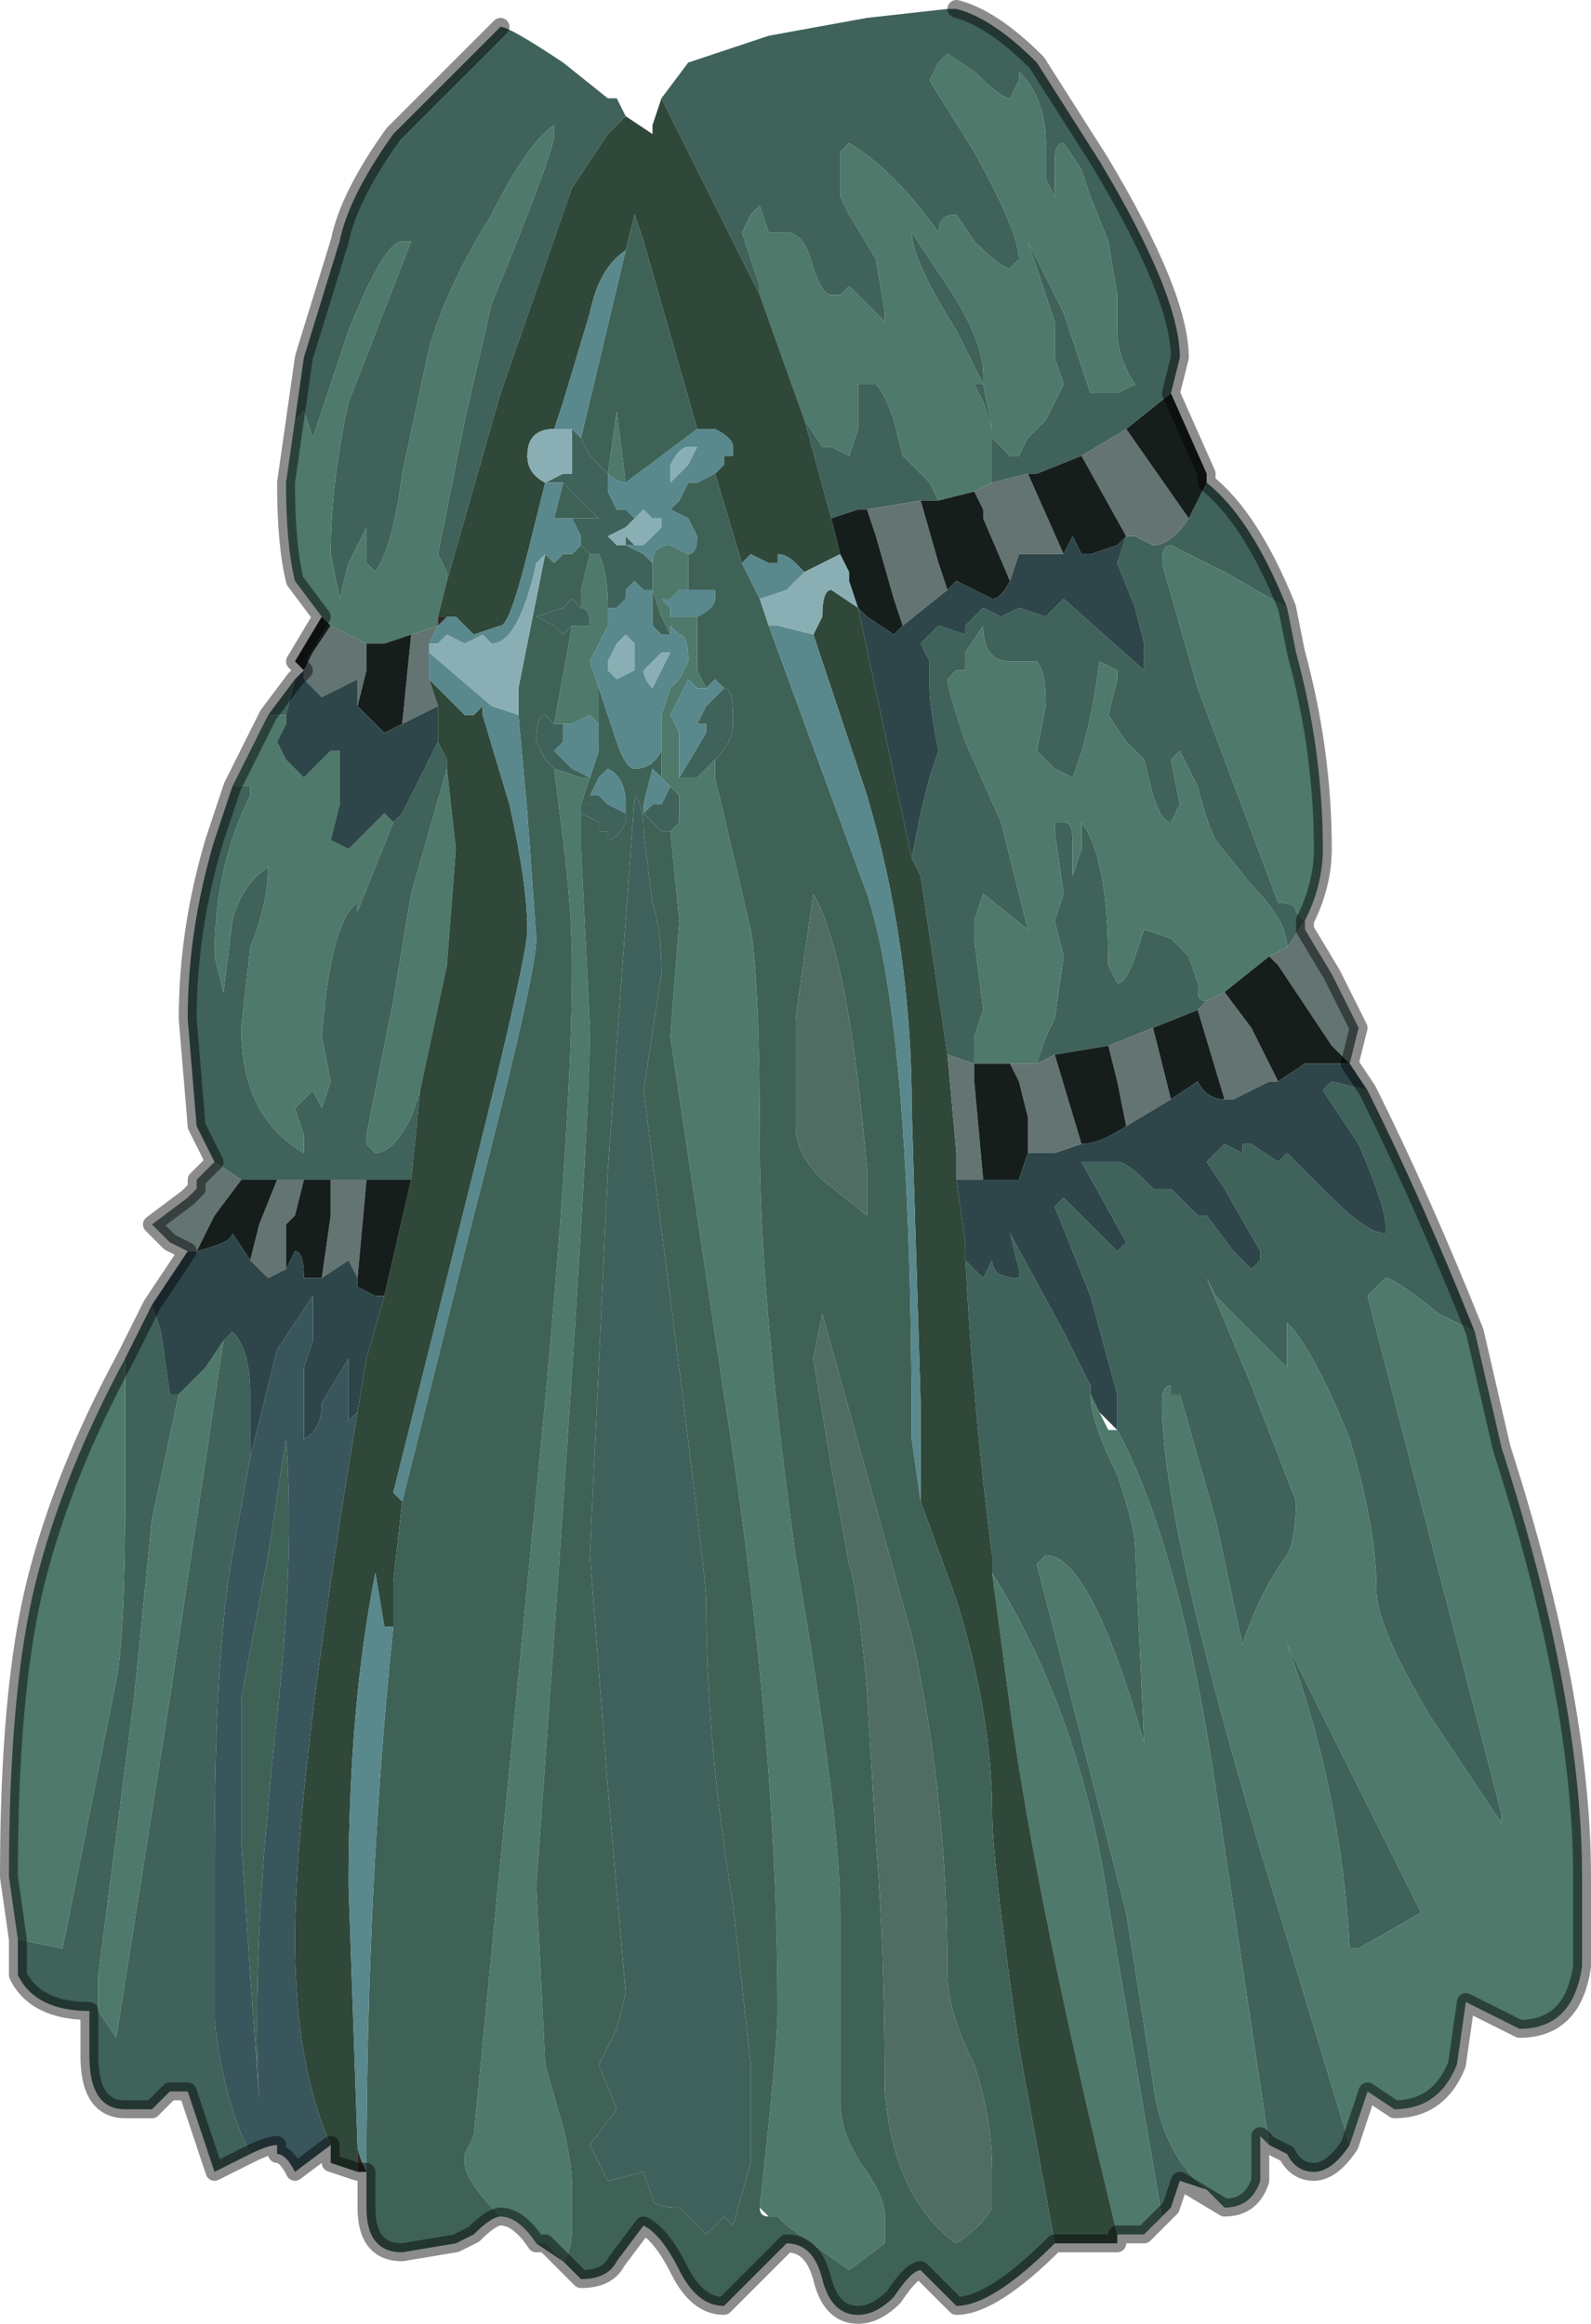 <?xml version="1.0" encoding="UTF-8" standalone="no"?>
<svg xmlns:xlink="http://www.w3.org/1999/xlink" height="13.0px" width="8.9px" xmlns="http://www.w3.org/2000/svg">
  <g transform="matrix(1.0, 0.0, 0.0, 1.0, 4.45, 6.5)">
    <path d="M-0.75 -5.95 L-0.6 -6.15 -0.15 -6.3 0.4 -6.4 0.85 -6.45 0.9 -6.45 Q1.1 -6.4 1.35 -6.15 L1.7 -5.6 Q2.15 -4.85 2.15 -4.5 L2.1 -4.3 1.85 -4.1 1.6 -3.95 1.35 -3.85 1.3 -3.85 1.1 -3.8 1.1 -4.05 1.2 -3.95 1.25 -3.95 1.25 -3.95 1.3 -4.05 1.4 -4.15 1.5 -4.35 1.45 -4.5 1.45 -4.7 1.3 -5.15 1.5 -4.75 1.65 -4.3 1.8 -4.3 1.9 -4.35 Q1.8 -4.5 1.8 -4.65 L1.8 -4.85 1.75 -5.15 1.65 -5.4 1.6 -5.55 1.5 -5.7 Q1.45 -5.7 1.45 -5.6 L1.45 -5.5 1.45 -5.4 1.4 -5.5 1.4 -5.7 Q1.4 -5.95 1.25 -6.1 L1.25 -6.05 1.2 -5.95 Q1.15 -5.95 1.0 -6.1 L0.85 -6.2 0.8 -6.15 0.75 -6.05 1.0 -5.65 Q1.25 -5.2 1.25 -5.05 L1.25 -5.05 1.2 -5.0 Q1.15 -5.0 1.0 -5.15 L0.9 -5.3 Q0.8 -5.3 0.8 -5.2 0.55 -5.55 0.3 -5.7 L0.25 -5.65 0.25 -5.4 0.3 -5.3 0.45 -5.05 0.5 -4.75 0.5 -4.7 0.4 -4.8 0.3 -4.9 Q0.3 -4.9 0.25 -4.85 L0.2 -4.85 Q0.15 -4.85 0.1 -5.0 0.05 -5.2 -0.05 -5.2 L-0.15 -5.2 -0.2 -5.35 -0.25 -5.3 -0.3 -5.2 -0.2 -4.9 -0.2 -4.85 Q-0.5 -5.45 -0.75 -5.95 M2.3 -3.8 Q2.55 -3.6 2.75 -3.1 L2.4 -3.3 Q2.3 -3.35 2.2 -3.4 L2.1 -3.45 Q2.05 -3.45 2.05 -3.35 L2.25 -2.65 2.7 -1.45 Q2.8 -1.45 2.8 -1.4 L2.85 -1.35 2.85 -1.35 2.85 -1.35 2.75 -1.2 2.75 -1.2 Q2.75 -1.35 2.55 -1.55 L2.35 -1.8 Q2.3 -1.9 2.25 -2.1 L2.15 -2.3 2.15 -2.3 2.1 -2.25 2.15 -2.0 2.1 -1.9 Q2.05 -1.9 2.0 -2.05 L1.95 -2.25 1.85 -2.35 1.75 -2.5 1.8 -2.7 1.8 -2.75 1.7 -2.8 Q1.65 -2.4 1.55 -2.15 L1.45 -2.2 1.35 -2.3 1.4 -2.55 Q1.4 -2.75 1.35 -2.8 L1.2 -2.8 Q1.05 -2.8 1.05 -3.0 L0.95 -2.85 0.95 -2.75 0.9 -2.75 0.85 -2.7 Q0.85 -2.65 0.95 -2.35 L1.15 -1.9 1.3 -1.3 1.3 -1.3 1.05 -1.5 1.0 -1.35 1.0 -1.25 1.05 -0.85 1.0 -0.7 1.0 -0.7 1.0 -0.55 1.0 -0.55 0.85 -0.6 0.7 -1.6 0.65 -1.7 0.7 -1.95 0.75 -2.15 0.8 -2.3 Q0.75 -2.55 0.75 -2.65 L0.75 -2.8 0.7 -2.9 0.75 -2.95 0.8 -3.0 0.95 -2.95 0.95 -3.0 1.0 -3.05 1.05 -3.1 1.15 -3.05 1.25 -3.1 1.4 -3.05 1.5 -3.15 1.95 -2.75 1.95 -2.9 1.9 -3.1 1.8 -3.35 1.85 -3.5 1.85 -3.5 1.9 -3.5 2.0 -3.45 Q2.1 -3.45 2.2 -3.6 L2.2 -3.6 2.3 -3.8 M3.2 -0.4 Q3.5 0.2 3.8 0.95 L3.6 0.85 Q3.35 0.65 3.3 0.65 L3.25 0.7 3.2 0.75 3.95 3.65 3.95 3.7 3.55 3.1 Q3.25 2.6 3.25 2.4 3.25 2.05 3.1 1.55 2.9 1.05 2.75 0.9 2.75 0.95 2.75 1.05 L2.75 1.15 2.55 0.95 2.35 0.75 2.3 0.65 2.55 1.25 2.8 1.9 Q2.8 2.1 2.75 2.2 2.6 2.4 2.5 2.7 L2.35 2.0 2.15 1.3 2.1 1.3 2.1 1.25 Q2.05 1.25 2.05 1.35 2.05 2.0 2.6 3.85 L3.1 5.5 Q3.0 5.65 2.9 5.65 2.8 5.65 2.75 5.55 L2.65 5.5 2.35 3.5 Q2.15 2.15 1.8 1.5 L1.8 1.3 1.65 0.75 1.45 0.25 1.5 0.2 1.8 0.5 1.85 0.45 1.6 0.0 1.6 0.0 1.8 0.0 Q1.85 0.0 1.95 0.1 L2.0 0.15 2.1 0.15 2.2 0.25 2.25 0.3 2.3 0.3 2.45 0.5 2.55 0.6 2.6 0.55 2.6 0.5 2.4 0.15 2.3 0.0 2.35 -0.05 2.4 -0.1 2.5 -0.05 2.5 -0.1 2.55 -0.1 2.7 0.0 2.75 -0.05 3.0 0.2 Q3.2 0.4 3.3 0.4 L3.3 0.35 Q3.3 0.25 3.15 -0.1 L2.95 -0.4 3.0 -0.45 3.2 -0.4 M2.15 5.7 L2.1 5.85 2.05 5.9 1.75 4.15 Q1.6 3.1 1.1 2.3 L1.1 2.2 Q1.0 1.45 0.95 0.55 L1.05 0.65 1.1 0.55 Q1.1 0.65 1.25 0.65 L1.25 0.6 1.2 0.4 1.5 0.95 1.65 1.25 1.65 1.3 Q1.65 1.45 1.8 1.75 1.9 2.05 1.9 2.15 L1.95 3.25 Q1.65 2.2 1.4 2.2 L1.35 2.25 1.85 4.2 2.0 5.15 Q2.05 5.55 2.3 5.75 L2.15 5.7 M-3.05 5.55 L-3.25 5.65 -3.35 5.35 -3.4 5.2 -3.5 5.2 -3.6 5.3 -3.75 5.3 Q-3.95 5.3 -3.95 5.0 L-3.95 4.75 Q-4.25 4.75 -4.35 4.55 L-4.35 4.35 -4.35 4.35 -4.1 4.4 -3.8 2.9 Q-3.75 2.65 -3.75 1.85 L-3.75 1.1 -3.6 0.8 -3.55 0.95 -3.5 1.3 -3.45 1.3 -3.45 1.3 -3.6 2.0 -3.7 3.0 -3.9 4.55 -3.9 4.75 -3.8 4.9 -3.5 3.0 -3.2 1.0 -3.15 0.95 Q-3.05 1.05 -3.05 1.3 L-3.05 1.65 -3.15 2.2 Q-3.25 2.75 -3.25 3.9 L-3.25 4.8 Q-3.2 5.25 -3.05 5.55 M-3.25 0.0 L-3.35 -0.2 -3.4 -0.8 Q-3.4 -1.3 -3.25 -1.8 L-3.15 -2.1 -3.15 -2.1 -3.1 -2.1 -3.05 -2.1 -3.05 -2.05 Q-3.25 -1.65 -3.25 -1.15 L-3.2 -0.95 -3.15 -1.35 Q-3.1 -1.55 -2.95 -1.65 -2.95 -1.45 -3.05 -1.2 L-3.1 -0.75 Q-3.1 -0.25 -2.75 -0.05 L-2.75 -0.15 -2.8 -0.3 -2.7 -0.4 -2.65 -0.3 -2.6 -0.45 -2.65 -0.7 Q-2.6 -1.35 -2.45 -1.45 L-2.45 -1.4 -2.25 -1.9 -2.2 -1.95 -2.0 -2.35 -1.95 -2.25 -1.95 -2.2 -2.15 -1.5 -2.25 -0.9 -2.4 -0.15 -2.4 -0.1 -2.35 -0.05 -2.35 -0.05 Q-2.25 -0.05 -2.15 -0.25 L-2.1 -0.4 -2.15 0.1 -2.25 0.1 -2.4 0.1 -2.6 0.1 -2.75 0.1 -2.9 0.1 -2.9 0.1 -3.1 0.1 -3.25 0.0 M-2.95 -2.5 L-2.8 -2.7 -2.85 -2.5 -2.95 -2.5 M-2.8 -4.15 L-2.75 -4.5 -2.55 -5.15 Q-2.5 -5.4 -2.25 -5.75 L-1.65 -6.35 Q-1.6 -6.35 -1.3 -6.15 L-1.05 -5.95 -1.0 -5.95 -0.95 -5.85 -1.05 -5.75 -1.15 -5.6 -1.25 -5.45 -1.65 -4.3 -1.95 -3.25 -1.95 -3.3 -2.0 -3.4 -1.85 -4.15 -1.7 -4.8 Q-1.35 -5.65 -1.35 -5.75 L-1.35 -5.8 Q-1.5 -5.7 -1.7 -5.3 -1.95 -4.9 -2.05 -4.55 L-2.2 -3.85 Q-2.25 -3.45 -2.35 -3.3 L-2.4 -3.35 -2.4 -3.5 -2.4 -3.55 -2.5 -3.35 -2.55 -3.15 -2.55 -3.15 -2.6 -3.4 Q-2.6 -3.8 -2.5 -4.25 L-2.15 -5.15 -2.2 -5.15 Q-2.3 -5.15 -2.5 -4.65 L-2.7 -4.05 -2.7 -4.05 -2.75 -4.2 -2.8 -4.15 M0.65 -5.2 L0.85 -4.9 Q1.05 -4.6 1.05 -4.4 L1.05 -4.35 1.1 -4.1 1.05 -4.25 1.0 -4.35 1.05 -4.35 0.9 -4.65 Q0.65 -5.05 0.65 -5.2 L0.65 -5.2 M0.05 -4.15 L0.15 -4.0 0.2 -4.0 0.3 -3.95 0.35 -4.1 0.35 -4.35 0.45 -4.35 Q0.5 -4.3 0.55 -4.15 L0.6 -3.95 0.75 -3.8 0.8 -3.7 0.7 -3.7 0.4 -3.65 0.35 -3.65 0.2 -3.6 0.05 -4.15 M1.35 -0.55 L1.4 -0.7 1.45 -0.8 1.5 -1.15 1.45 -1.35 1.5 -1.5 1.45 -1.85 1.45 -1.9 1.5 -1.9 Q1.55 -1.9 1.55 -1.8 L1.55 -1.6 1.6 -1.75 1.6 -1.9 Q1.75 -1.7 1.75 -1.1 L1.8 -1.0 Q1.85 -1.0 1.9 -1.15 L1.95 -1.3 2.1 -1.25 2.2 -1.15 2.25 -1.0 2.25 -0.95 Q2.25 -0.9 2.3 -0.9 L2.3 -0.9 2.25 -0.85 2.0 -0.75 1.75 -0.65 1.45 -0.6 1.35 -0.55 M-1.2 -4.05 L-1.15 -3.95 -1.05 -3.85 -1.05 -3.75 -1.0 -3.65 -0.95 -3.65 -0.9 -3.6 -0.95 -3.55 -1.05 -3.5 -1.0 -3.45 -1.0 -3.45 -0.95 -3.45 -0.95 -3.5 -0.9 -3.45 -0.95 -3.45 -0.85 -3.4 -0.8 -3.35 -0.8 -3.35 -0.8 -3.2 -0.85 -3.2 -0.9 -3.25 -0.95 -3.2 -0.95 -3.15 -1.0 -3.1 -1.05 -3.1 -1.05 -3.1 Q-1.05 -3.3 -1.1 -3.4 L-1.15 -3.4 -1.15 -3.4 -1.2 -3.45 -1.2 -3.45 -1.2 -3.5 -1.25 -3.6 -1.25 -3.6 -1.1 -3.6 -1.25 -3.75 -1.3 -3.8 -1.4 -3.8 -1.3 -3.85 -1.3 -3.85 -1.25 -3.85 -1.25 -3.95 -1.25 -4.1 -1.2 -4.05 M-1.3 -3.8 L-1.3 -3.8 M-1.1 -3.6 L-1.1 -3.6 M-0.8 -3.2 L-0.8 -3.2 M-1.05 -3.85 L-1.05 -3.85 M-1.25 -3.0 L-1.3 -2.95 -1.3 -2.95 -1.35 -3.0 -1.45 -3.05 -1.3 -3.1 -1.3 -3.1 -1.25 -3.15 -1.2 -3.1 Q-1.15 -3.1 -1.15 -3.0 L-1.15 -3.0 -1.25 -3.0 M-0.4 -2.65 Q-0.35 -2.65 -0.35 -2.5 L-0.35 -2.45 Q-0.35 -2.35 -0.45 -2.25 L-0.45 -2.25 -0.55 -2.15 -0.6 -2.15 -0.65 -2.15 -0.65 -2.15 -0.5 -2.4 -0.5 -2.45 -0.55 -2.45 -0.5 -2.55 -0.5 -2.55 -0.4 -2.65 M-0.7 -1.85 L-0.75 -1.85 -0.8 -1.9 -0.85 -1.95 -0.8 -2.0 -0.8 -2.0 -0.75 -2.0 -0.7 -2.1 -0.65 -2.05 -0.65 -1.9 -0.7 -1.85 M-1.15 -2.05 L-1.1 -2.05 -1.1 -2.05 -1.05 -2.0 -1.05 -2.0 -0.95 -1.95 -0.95 -1.95 -0.95 -1.9 Q-1.0 -1.8 -1.05 -1.8 L-1.05 -1.85 -1.1 -1.85 -1.1 -1.9 -1.2 -1.95 -1.2 -2.0 -1.15 -2.0 -1.15 -2.05 M-1.3 -2.45 L-1.3 -2.4 -1.3 -2.35 -1.35 -2.3 -1.25 -2.2 -1.15 -2.15 -1.15 -2.15 -1.15 -2.15 -1.2 -2.15 -1.2 -2.15 -1.35 -2.2 -1.35 -2.2 -1.4 -2.25 -1.45 -2.35 Q-1.45 -2.5 -1.4 -2.5 L-1.35 -2.45 -1.3 -2.45 M2.75 2.7 L3.15 3.5 3.5 4.2 3.15 4.4 3.1 4.4 Q3.05 3.5 2.75 2.7" fill="#3f625b" fill-rule="evenodd" stroke="none"/>
    <path d="M2.75 -3.1 L2.8 -2.85 Q2.95 -2.3 2.95 -1.75 2.95 -1.55 2.85 -1.35 L2.85 -1.35 2.8 -1.4 Q2.8 -1.45 2.7 -1.45 L2.25 -2.65 2.05 -3.35 Q2.05 -3.45 2.1 -3.45 L2.2 -3.4 Q2.3 -3.35 2.4 -3.3 L2.75 -3.1 M3.8 0.95 L3.95 1.6 Q4.4 3.0 4.4 4.0 L4.4 4.5 Q4.35 4.85 4.05 4.85 L3.75 4.7 3.7 5.05 Q3.6 5.3 3.35 5.3 L3.2 5.2 3.1 5.5 2.6 3.85 Q2.05 2.0 2.05 1.35 2.05 1.25 2.1 1.25 L2.1 1.3 2.15 1.3 2.35 2.0 2.5 2.7 Q2.6 2.4 2.75 2.2 2.8 2.1 2.8 1.9 L2.55 1.25 2.3 0.65 2.35 0.75 2.55 0.95 2.75 1.15 2.75 1.05 Q2.75 0.95 2.75 0.9 2.9 1.05 3.1 1.55 3.25 2.05 3.25 2.4 3.25 2.6 3.55 3.1 L3.95 3.7 3.95 3.65 3.2 0.75 3.25 0.7 3.3 0.65 Q3.35 0.65 3.6 0.85 L3.8 0.95 M2.65 5.5 L2.6 5.45 2.6 5.7 Q2.55 5.85 2.4 5.85 L2.3 5.75 Q2.05 5.55 2.0 5.15 L1.85 4.2 1.35 2.25 1.4 2.2 Q1.65 2.2 1.95 3.25 L1.9 2.15 Q1.9 2.05 1.8 1.75 1.65 1.45 1.65 1.3 L1.7 1.4 1.75 1.5 1.8 1.5 Q2.15 2.15 2.35 3.5 L2.65 5.5 M2.05 5.9 L1.95 6.0 1.8 6.0 Q1.35 4.15 1.2 3.05 L1.1 2.3 Q1.6 3.1 1.75 4.15 L2.05 5.9 M-1.45 6.05 Q-1.55 5.9 -1.65 5.9 -1.85 5.7 -1.85 5.6 L-1.85 5.55 -1.8 5.45 -1.45 1.85 Q-1.25 -0.15 -1.25 -1.1 -1.25 -1.4 -1.3 -1.8 L-1.35 -2.2 -1.2 -2.15 -1.2 -2.15 -1.15 -2.15 -1.2 -2.0 -1.2 -1.95 -1.2 -1.75 -1.15 -0.75 Q-1.15 -0.1 -1.45 4.05 L-1.4 5.05 -1.3 5.4 Q-1.25 5.6 -1.25 5.75 L-1.25 5.95 Q-1.25 6.1 -1.3 6.15 L-1.45 6.05 M-4.35 4.35 L-4.4 4.0 Q-4.4 2.95 -4.25 2.35 -4.1 1.75 -3.75 1.1 L-3.75 1.85 Q-3.75 2.65 -3.8 2.9 L-4.1 4.4 -4.35 4.35 -4.35 4.35 M-3.15 -2.1 L-2.95 -2.5 -2.85 -2.5 -2.85 -2.45 -2.9 -2.35 -2.85 -2.25 -2.75 -2.15 -2.65 -2.25 -2.6 -2.3 -2.55 -2.3 -2.55 -2.0 -2.6 -1.8 -2.5 -1.75 -2.4 -1.85 -2.3 -1.95 -2.25 -1.9 -2.45 -1.4 -2.45 -1.45 Q-2.6 -1.35 -2.65 -0.7 L-2.6 -0.45 -2.65 -0.3 -2.7 -0.4 -2.8 -0.3 -2.75 -0.15 -2.75 -0.05 Q-3.1 -0.25 -3.1 -0.75 L-3.05 -1.2 Q-2.95 -1.45 -2.95 -1.65 -3.1 -1.55 -3.15 -1.35 L-3.2 -0.95 -3.25 -1.15 Q-3.25 -1.65 -3.05 -2.05 L-3.05 -2.1 -3.1 -2.1 -3.15 -2.1 -3.15 -2.1 M-2.65 -3.05 L-2.8 -3.25 Q-2.85 -3.45 -2.85 -3.8 L-2.8 -4.15 -2.75 -4.2 -2.7 -4.05 -2.7 -4.05 -2.5 -4.65 Q-2.3 -5.15 -2.2 -5.15 L-2.15 -5.15 -2.5 -4.25 Q-2.6 -3.8 -2.6 -3.4 L-2.55 -3.15 -2.55 -3.15 -2.5 -3.35 -2.4 -3.55 -2.4 -3.5 -2.4 -3.35 -2.35 -3.3 Q-2.25 -3.45 -2.2 -3.85 L-2.05 -4.55 Q-1.95 -4.9 -1.7 -5.3 -1.5 -5.7 -1.35 -5.8 L-1.35 -5.75 Q-1.35 -5.65 -1.7 -4.8 L-1.85 -4.15 -2.0 -3.4 -1.95 -3.3 -1.95 -3.25 -2.0 -3.05 -2.0 -3.0 -2.15 -2.95 -2.3 -2.9 -2.4 -2.9 Q-2.5 -2.95 -2.6 -3.0 L-2.65 -3.05 M-0.2 -4.85 L-0.2 -4.9 -0.3 -5.2 -0.25 -5.3 -0.2 -5.35 -0.15 -5.2 -0.05 -5.2 Q0.05 -5.2 0.1 -5.0 0.15 -4.85 0.2 -4.85 L0.25 -4.85 Q0.3 -4.9 0.3 -4.9 L0.4 -4.8 0.5 -4.7 0.5 -4.75 0.45 -5.05 0.3 -5.3 0.25 -5.4 0.25 -5.65 0.3 -5.7 Q0.55 -5.55 0.8 -5.2 0.8 -5.3 0.9 -5.3 L1.0 -5.15 Q1.15 -5.0 1.2 -5.0 L1.25 -5.05 1.25 -5.05 Q1.25 -5.2 1.0 -5.65 L0.75 -6.05 0.8 -6.15 0.85 -6.2 1.0 -6.1 Q1.15 -5.95 1.2 -5.95 L1.25 -6.05 1.25 -6.1 Q1.4 -5.95 1.4 -5.7 L1.4 -5.5 1.45 -5.4 1.45 -5.5 1.45 -5.6 Q1.45 -5.7 1.5 -5.7 L1.6 -5.55 1.65 -5.4 1.75 -5.15 1.8 -4.85 1.8 -4.65 Q1.8 -4.5 1.9 -4.35 L1.8 -4.3 1.65 -4.3 1.5 -4.75 1.3 -5.15 1.45 -4.7 1.45 -4.5 1.5 -4.35 1.4 -4.15 1.3 -4.05 1.25 -3.95 1.25 -3.95 1.2 -3.95 1.1 -4.05 1.1 -3.8 1.0 -3.75 0.8 -3.7 0.75 -3.8 0.6 -3.95 0.55 -4.15 Q0.5 -4.3 0.45 -4.35 L0.35 -4.35 0.35 -4.1 0.3 -3.95 0.2 -4.0 0.15 -4.0 0.05 -4.15 -0.2 -4.85 M0.65 -5.2 L0.65 -5.2 Q0.65 -5.05 0.9 -4.65 L1.05 -4.35 1.0 -4.35 1.05 -4.25 1.1 -4.1 1.05 -4.35 1.05 -4.4 Q1.05 -4.6 0.85 -4.9 L0.65 -5.2 M1.0 -0.55 L1.0 -0.7 1.0 -0.7 1.05 -0.85 1.0 -1.25 1.0 -1.35 1.05 -1.5 1.3 -1.3 1.3 -1.3 1.15 -1.9 0.95 -2.35 Q0.85 -2.65 0.85 -2.7 L0.9 -2.75 0.95 -2.75 0.95 -2.85 1.05 -3.0 Q1.05 -2.8 1.2 -2.8 L1.35 -2.8 Q1.4 -2.75 1.4 -2.55 L1.35 -2.3 1.45 -2.2 1.55 -2.15 Q1.65 -2.4 1.7 -2.8 L1.8 -2.75 1.8 -2.7 1.75 -2.5 1.85 -2.35 1.95 -2.25 2.0 -2.05 Q2.05 -1.9 2.1 -1.9 L2.15 -2.0 2.1 -2.25 2.15 -2.3 2.15 -2.3 2.25 -2.1 Q2.3 -1.9 2.35 -1.8 L2.55 -1.55 Q2.75 -1.35 2.75 -1.2 L2.75 -1.2 2.65 -1.15 2.4 -0.95 2.3 -0.9 2.3 -0.9 Q2.25 -0.9 2.25 -0.95 L2.25 -1.0 2.2 -1.15 2.1 -1.25 1.95 -1.3 1.9 -1.15 Q1.85 -1.0 1.8 -1.0 L1.75 -1.1 Q1.75 -1.7 1.6 -1.9 L1.6 -1.75 1.55 -1.6 1.55 -1.8 Q1.55 -1.9 1.5 -1.9 L1.45 -1.9 1.45 -1.85 1.5 -1.5 1.45 -1.35 1.5 -1.15 1.45 -0.8 1.4 -0.7 1.35 -0.55 1.2 -0.55 1.1 -0.55 1.0 -0.55 M-1.05 -3.85 L-1.0 -4.2 -0.95 -3.8 Q-1.0 -3.8 -1.05 -3.85 L-1.05 -3.85 M-1.1 -3.6 L-1.1 -3.6 -1.1 -3.6 M-1.15 -3.4 L-1.15 -3.4 -1.1 -3.4 Q-1.05 -3.3 -1.05 -3.1 L-1.05 -3.0 -1.1 -2.9 -1.15 -2.8 -1.1 -2.65 -1.1 -2.45 -1.15 -2.5 -1.25 -2.45 -1.3 -2.45 -1.3 -2.45 -1.35 -2.45 -1.25 -3.0 -1.15 -3.0 -1.15 -3.0 Q-1.15 -3.1 -1.2 -3.1 L-1.2 -3.2 -1.15 -3.4 M-0.8 -3.2 L-0.8 -3.35 Q-0.8 -3.45 -0.7 -3.45 L-0.7 -3.45 -0.6 -3.4 -0.6 -3.4 -0.6 -3.2 -0.6 -3.2 -0.65 -3.2 -0.7 -3.15 -0.75 -3.15 -0.7 -3.1 -0.7 -3.05 -0.65 -3.05 -0.55 -3.05 -0.55 -2.75 -0.5 -2.65 -0.55 -2.65 -0.6 -2.7 -0.7 -2.5 -0.65 -2.4 -0.65 -2.3 -0.65 -2.15 -0.65 -2.15 -0.6 -2.15 -0.55 -2.15 -0.45 -2.25 -0.45 -2.25 -0.45 -2.15 -0.25 -1.3 Q-0.2 -1.0 -0.2 -0.1 -0.2 0.75 0.0 2.2 0.25 3.65 0.25 4.2 L0.25 5.25 Q0.25 5.45 0.4 5.65 0.5 5.8 0.5 5.9 L0.5 6.05 0.3 6.2 -0.05 5.95 -0.1 5.9 -0.15 5.9 -0.2 5.85 Q-0.1 4.95 -0.1 4.75 -0.1 3.2 -0.4 1.3 L-0.7 -0.7 -0.65 -1.35 -0.7 -1.85 -0.65 -1.9 -0.65 -2.05 -0.7 -2.1 -0.75 -2.15 -0.75 -2.3 -0.75 -2.5 -0.7 -2.65 -0.65 -2.7 -0.6 -2.8 Q-0.6 -2.95 -0.65 -2.95 L-0.7 -3.0 -0.7 -2.95 -0.75 -3.05 -0.8 -3.2 M-1.95 -2.2 L-1.9 -1.75 -1.95 -1.1 -2.1 -0.4 -2.15 -0.25 Q-2.25 -0.05 -2.35 -0.05 L-2.35 -0.05 -2.4 -0.1 -2.4 -0.15 -2.25 -0.9 -2.15 -1.5 -1.95 -2.2 M-3.2 1.0 L-3.5 3.0 -3.8 4.9 -3.9 4.75 -3.9 4.55 -3.7 3.0 -3.6 2.0 -3.45 1.3 -3.3 1.15 -3.2 1.0 M2.75 2.7 Q3.05 3.5 3.1 4.4 L3.15 4.4 3.5 4.2 3.15 3.5 2.75 2.7" fill="#4e796b" fill-rule="evenodd" stroke="none"/>
    <path d="M1.8 6.0 L1.8 6.05 1.5 6.05 1.45 6.05 1.25 4.95 Q1.1 3.9 1.1 3.65 1.1 3.1 0.9 2.45 L0.7 1.9 0.7 1.35 0.65 -0.3 Q0.65 -1.2 0.4 -2.05 L0.1 -2.95 0.1 -2.95 0.15 -3.05 Q0.15 -3.2 0.2 -3.2 L0.35 -3.1 0.65 -1.7 0.7 -1.6 0.85 -0.6 0.9 -0.05 0.9 0.1 0.95 0.45 0.95 0.55 Q1.0 1.45 1.1 2.2 L1.1 2.3 1.2 3.05 Q1.35 4.15 1.8 6.0 M-2.45 5.65 L-2.6 5.6 -2.6 5.5 Q-2.8 5.05 -2.8 4.35 -2.8 3.5 -2.45 1.4 L-2.4 1.1 -2.3 0.75 -2.15 0.1 -2.1 -0.4 -1.95 -1.1 -1.9 -1.75 -1.95 -2.2 -1.95 -2.25 -2.0 -2.35 -2.0 -2.55 -2.0 -2.55 -2.05 -2.7 -1.85 -2.5 -1.8 -2.5 -1.75 -2.55 -1.75 -2.5 -1.6 -2.0 Q-1.5 -1.55 -1.5 -1.3 -1.5 -1.15 -1.8 0.05 L-2.25 1.85 -2.2 1.9 -2.2 1.9 -2.25 2.35 -2.25 2.6 -2.3 2.6 -2.35 2.3 Q-2.5 3.05 -2.5 4.05 L-2.45 5.5 -2.45 5.65 M-0.95 -5.85 L-0.8 -5.75 -0.8 -5.8 -0.75 -5.95 Q-0.5 -5.45 -0.2 -4.85 L0.05 -4.15 0.2 -3.6 0.25 -3.4 0.05 -3.3 0.05 -3.3 Q0.05 -3.3 0.0 -3.35 -0.05 -3.4 -0.1 -3.4 L-0.1 -3.35 -0.15 -3.35 -0.25 -3.4 -0.3 -3.35 -0.45 -3.85 -0.45 -3.85 -0.4 -3.9 -0.4 -3.95 -0.35 -3.95 -0.35 -4.0 Q-0.35 -4.05 -0.45 -4.1 L-0.55 -4.1 -0.85 -5.15 -0.9 -5.3 -0.95 -5.1 Q-1.1 -5.0 -1.15 -4.75 L-1.3 -4.25 -1.35 -4.1 Q-1.5 -4.1 -1.5 -3.95 -1.5 -3.85 -1.4 -3.8 L-1.5 -3.4 Q-1.6 -3.0 -1.65 -3.0 L-1.8 -2.95 Q-1.8 -2.95 -1.85 -3.0 L-1.9 -3.05 -1.95 -3.05 -2.0 -3.05 -1.95 -3.25 -1.65 -4.3 -1.25 -5.45 -1.15 -5.6 -1.05 -5.75 -0.95 -5.85" fill="#304839" fill-rule="evenodd" stroke="none"/>
    <path d="M1.45 6.05 Q1.1 6.4 0.9 6.4 L0.8 6.3 0.7 6.2 Q0.65 6.2 0.55 6.35 0.45 6.45 0.35 6.45 0.2 6.45 0.15 6.25 0.1 6.05 -0.05 6.05 L-0.4 6.4 Q-0.55 6.4 -0.65 6.2 -0.75 6.0 -0.85 5.95 L-1.0 6.15 Q-1.05 6.25 -1.2 6.25 L-1.4 6.05 -1.45 6.05 -1.3 6.15 Q-1.25 6.1 -1.25 5.95 L-1.25 5.75 Q-1.25 5.6 -1.3 5.4 L-1.4 5.05 -1.45 4.05 Q-1.15 -0.1 -1.15 -0.75 L-1.2 -1.75 -1.2 -1.95 -1.1 -1.9 -1.1 -1.85 -1.05 -1.85 -1.05 -1.8 Q-1.0 -1.8 -0.95 -1.9 L-0.95 -1.95 -0.95 -2.0 Q-0.95 -2.15 -1.05 -2.2 L-1.1 -2.15 -1.15 -2.05 -1.15 -2.05 -1.15 -2.0 -1.2 -2.0 -1.15 -2.15 -1.1 -2.3 -1.1 -2.45 -1.1 -2.65 -1.1 -2.65 -1.05 -2.5 -1.0 -2.35 Q-0.95 -2.2 -0.9 -2.2 -0.8 -2.2 -0.75 -2.3 L-0.75 -2.15 -0.8 -2.2 -0.85 -2.0 -0.85 -1.95 -0.8 -1.9 -0.75 -1.85 -0.7 -1.85 -0.65 -1.35 -0.7 -0.7 -0.4 1.3 Q-0.1 3.2 -0.1 4.75 -0.1 4.95 -0.2 5.85 L-0.2 5.85 Q-0.2 5.9 -0.15 5.9 L-0.1 5.9 -0.05 5.95 0.3 6.2 0.5 6.05 0.5 5.9 Q0.5 5.8 0.4 5.65 0.25 5.45 0.25 5.25 L0.25 4.2 Q0.25 3.65 0.0 2.2 -0.2 0.75 -0.2 -0.1 -0.2 -1.0 -0.25 -1.3 L-0.45 -2.15 -0.45 -2.25 Q-0.35 -2.35 -0.35 -2.45 L-0.35 -2.5 Q-0.35 -2.65 -0.4 -2.65 L-0.45 -2.7 -0.5 -2.65 -0.55 -2.75 -0.55 -3.05 -0.55 -3.05 Q-0.45 -3.1 -0.45 -3.15 L-0.45 -3.2 -0.55 -3.2 -0.55 -3.2 -0.6 -3.2 -0.6 -3.4 Q-0.55 -3.4 -0.55 -3.5 L-0.55 -3.5 -0.6 -3.6 -0.7 -3.65 -0.7 -3.65 -0.65 -3.7 -0.6 -3.8 -0.55 -3.8 -0.45 -3.85 -0.3 -3.35 -0.2 -3.15 -0.15 -3.0 0.4 -1.5 Q0.65 -0.75 0.65 1.55 L0.7 1.9 0.9 2.45 Q1.1 3.1 1.1 3.65 1.1 3.9 1.25 4.95 L1.45 6.05 M-1.65 5.9 L-1.65 5.9 Q-1.7 5.9 -1.8 6.0 L-1.9 6.05 -2.2 6.1 Q-2.4 6.1 -2.4 5.85 L-2.4 5.65 -2.4 5.65 Q-2.4 4.05 -2.25 2.6 L-2.25 2.35 -2.2 1.9 Q-2.05 1.3 -1.8 0.3 -1.45 -1.05 -1.45 -1.25 L-1.5 -1.95 -1.55 -2.5 -1.55 -2.65 -1.4 -3.4 Q-1.35 -3.35 -1.35 -3.35 -1.35 -3.35 -1.3 -3.4 L-1.25 -3.4 -1.2 -3.45 -1.2 -3.45 -1.15 -3.4 -1.2 -3.2 -1.2 -3.1 -1.25 -3.15 -1.3 -3.1 -1.3 -3.1 -1.45 -3.05 -1.35 -3.0 -1.3 -2.95 -1.3 -2.95 -1.25 -3.0 -1.35 -2.45 -1.4 -2.5 Q-1.45 -2.5 -1.45 -2.35 L-1.4 -2.25 -1.35 -2.2 -1.35 -2.2 -1.3 -1.8 Q-1.25 -1.4 -1.25 -1.1 -1.25 -0.15 -1.45 1.85 L-1.8 5.45 -1.85 5.55 -1.85 5.6 Q-1.85 5.7 -1.65 5.9 M0.1 -1.5 L0.0 -0.8 0.0 -0.2 Q0.0 -0.05 0.15 0.1 L0.4 0.3 0.4 0.05 Q0.3 -1.15 0.1 -1.5 L0.1 -1.5 M-0.95 -5.1 L-0.9 -5.3 -0.85 -5.15 -0.55 -4.1 -0.75 -3.95 -0.95 -3.8 -0.95 -3.8 -1.0 -4.2 -1.05 -3.85 -1.15 -3.95 -1.2 -4.05 -0.95 -5.1 M-0.55 -4.0 L-0.55 -4.0 -0.55 -4.0 M-1.3 -3.8 L-1.25 -3.75 -1.1 -3.6 -1.25 -3.6 -1.25 -3.6 -1.3 -3.6 -1.35 -3.6 -1.3 -3.8 M-0.8 -3.2 L-0.8 -3.2 -0.75 -3.05 -0.7 -2.95 -0.75 -2.95 -0.8 -3.0 -0.8 -3.2 M-1.1 -3.6 L-1.1 -3.6 M-0.85 -1.85 Q-0.85 -2.0 -0.9 -2.05 L-1.05 0.05 -1.15 2.2 -1.05 3.5 -0.95 4.65 -1.0 4.85 -1.1 5.05 -1.0 5.3 -1.15 5.5 -1.1 5.6 -1.05 5.7 -0.85 5.65 -0.8 5.8 Q-0.8 5.85 -0.65 5.85 L-0.5 6.0 -0.4 5.9 -0.35 5.95 -0.25 5.6 -0.25 5.05 -0.35 4.15 Q-0.5 3.25 -0.5 2.45 -0.5 2.3 -0.85 -0.4 L-0.75 -1.05 Q-0.75 -1.3 -0.8 -1.45 L-0.85 -1.85 M-1.15 -2.15 L-1.15 -2.15 M-2.95 2.2 L-2.85 1.55 Q-2.8 2.2 -2.9 3.1 -3.05 4.45 -3.0 5.25 L-3.05 4.55 -3.1 3.8 -3.1 3.0 -2.95 2.2 M0.15 0.85 L0.1 1.1 0.2 1.7 0.3 2.25 Q0.35 2.4 0.4 2.95 L0.45 3.8 Q0.5 4.4 0.5 5.2 0.55 5.8 0.9 6.05 1.05 5.95 1.1 5.85 L1.1 5.65 Q1.1 5.35 1.0 5.05 0.85 4.75 0.85 4.55 0.85 3.55 0.65 2.65 L0.15 0.85" fill="#3f6257" fill-rule="evenodd" stroke="none"/>
    <path d="M-0.2 -3.15 L-0.05 -3.2 0.05 -3.3 0.05 -3.3 0.25 -3.4 0.3 -3.3 0.3 -3.25 0.35 -3.1 0.2 -3.2 Q0.15 -3.2 0.15 -3.05 L0.1 -2.95 0.1 -2.95 -0.1 -3.0 -0.15 -3.0 -0.2 -3.15 M-0.55 -4.0 L-0.55 -4.0 -0.6 -3.9 -0.65 -3.85 -0.65 -3.85 -0.7 -3.8 -0.7 -3.9 Q-0.65 -4.0 -0.6 -4.0 L-0.55 -4.0 -0.55 -4.0 M-1.35 -4.1 L-1.3 -4.1 -1.25 -4.1 -1.25 -3.95 -1.25 -3.85 -1.3 -3.85 -1.3 -3.85 -1.4 -3.8 Q-1.5 -3.85 -1.5 -3.95 -1.5 -4.1 -1.35 -4.1 M-1.4 -3.8 L-1.4 -3.8 M-1.3 -3.8 L-1.3 -3.8 -1.35 -3.6 -1.35 -3.6 -1.3 -3.8 M-0.9 -3.45 L-0.95 -3.5 -0.95 -3.45 -1.0 -3.45 -1.0 -3.45 -1.05 -3.5 -0.95 -3.55 -0.9 -3.6 -0.85 -3.65 -0.8 -3.6 -0.75 -3.6 -0.75 -3.55 -0.8 -3.5 -0.85 -3.45 -0.9 -3.45 M-2.05 -2.9 L-2.0 -2.9 -1.95 -2.95 -1.85 -2.9 Q-1.85 -2.9 -1.75 -2.95 L-1.7 -2.9 Q-1.55 -2.9 -1.45 -3.35 L-1.4 -3.4 -1.4 -3.4 -1.55 -2.65 -1.55 -2.5 -1.7 -2.55 -2.05 -2.85 -2.05 -2.9 M-1.05 -2.75 L-1.05 -2.8 -1.0 -2.9 -1.0 -2.9 -0.95 -2.95 -0.9 -2.9 -0.9 -2.8 -0.9 -2.75 -1.0 -2.7 -1.05 -2.75 -1.05 -2.75 M-0.75 -2.85 L-0.7 -2.85 -0.75 -2.75 -0.8 -2.65 -0.8 -2.65 Q-0.85 -2.7 -0.85 -2.75 L-0.8 -2.8 -0.75 -2.85" fill="#89afb4" fill-rule="evenodd" stroke="none"/>
    <path d="M-0.3 -3.35 L-0.25 -3.4 -0.15 -3.35 -0.1 -3.35 -0.1 -3.4 Q-0.05 -3.4 0.0 -3.35 0.05 -3.3 0.05 -3.3 L0.05 -3.3 0.05 -3.3 -0.05 -3.2 -0.2 -3.15 -0.3 -3.35 M-0.15 -3.0 L-0.1 -3.0 0.1 -2.95 0.1 -2.95 0.1 -2.95 0.4 -2.05 Q0.65 -1.2 0.65 -0.3 L0.7 1.35 0.7 1.9 0.65 1.55 Q0.65 -0.75 0.4 -1.5 L-0.15 -3.0 M-0.95 -5.1 L-1.2 -4.05 -1.25 -4.1 -1.3 -4.1 -1.35 -4.1 -1.3 -4.25 -1.15 -4.75 Q-1.1 -5.0 -0.95 -5.1 M-0.95 -3.8 L-0.95 -3.8 -0.75 -3.95 -0.55 -4.1 -0.45 -4.1 Q-0.35 -4.05 -0.35 -4.0 L-0.35 -3.95 -0.4 -3.95 -0.4 -3.9 -0.45 -3.85 -0.45 -3.85 -0.55 -3.8 -0.6 -3.8 -0.65 -3.7 -0.7 -3.65 -0.7 -3.65 -0.6 -3.6 -0.55 -3.5 -0.55 -3.5 Q-0.55 -3.4 -0.6 -3.4 L-0.6 -3.4 -0.7 -3.45 -0.7 -3.45 Q-0.8 -3.45 -0.8 -3.35 L-0.8 -3.35 -0.85 -3.4 -0.95 -3.45 -0.9 -3.45 -0.85 -3.45 -0.8 -3.5 -0.75 -3.55 -0.75 -3.6 -0.8 -3.6 -0.85 -3.65 -0.9 -3.6 -0.95 -3.65 -1.0 -3.65 -1.05 -3.75 -1.05 -3.85 Q-1.0 -3.8 -0.95 -3.8 M-0.55 -4.0 L-0.55 -4.0 -0.55 -4.0 -0.6 -4.0 Q-0.65 -4.0 -0.7 -3.9 L-0.7 -3.8 -0.65 -3.85 -0.65 -3.85 -0.6 -3.9 -0.55 -4.0 M-1.4 -3.8 L-1.4 -3.8 -1.3 -3.8 -1.35 -3.6 -1.35 -3.6 -1.3 -3.6 -1.25 -3.6 -1.2 -3.5 -1.2 -3.45 -1.25 -3.4 -1.3 -3.4 Q-1.35 -3.35 -1.35 -3.35 -1.35 -3.35 -1.4 -3.4 L-1.4 -3.4 -1.45 -3.35 Q-1.55 -2.9 -1.7 -2.9 L-1.75 -2.95 Q-1.85 -2.9 -1.85 -2.9 L-1.95 -2.95 -2.0 -2.9 -2.05 -2.9 -2.0 -3.0 -1.95 -3.05 -1.9 -3.05 -1.85 -3.0 Q-1.8 -2.95 -1.8 -2.95 L-1.65 -3.0 Q-1.6 -3.0 -1.5 -3.4 L-1.4 -3.8 M-1.05 -3.1 L-1.05 -3.1 -1.0 -3.1 -0.95 -3.15 -0.95 -3.2 -0.9 -3.25 -0.85 -3.2 -0.8 -3.2 -0.8 -3.0 -0.75 -2.95 -0.7 -2.95 -0.7 -3.0 -0.65 -2.95 Q-0.6 -2.95 -0.6 -2.8 L-0.65 -2.7 -0.7 -2.65 -0.75 -2.5 -0.75 -2.3 Q-0.8 -2.2 -0.9 -2.2 -0.95 -2.2 -1.0 -2.35 L-1.05 -2.5 -1.1 -2.65 -1.1 -2.65 -1.15 -2.8 -1.1 -2.9 -1.05 -3.0 -1.05 -3.1 M-1.55 -2.5 L-1.5 -1.95 -1.45 -1.25 Q-1.45 -1.05 -1.8 0.3 -2.05 1.3 -2.2 1.9 L-2.2 1.9 -2.25 1.85 -1.8 0.05 Q-1.5 -1.15 -1.5 -1.3 -1.5 -1.55 -1.6 -2.0 L-1.75 -2.5 -1.75 -2.55 -1.8 -2.5 -1.85 -2.5 -2.05 -2.7 -2.05 -2.85 -1.7 -2.55 -1.55 -2.5 M-2.25 2.6 Q-2.4 4.05 -2.4 5.65 L-2.4 5.65 Q-2.45 5.55 -2.45 5.5 L-2.5 4.05 Q-2.5 3.05 -2.35 2.3 L-2.3 2.6 -2.25 2.6 M-1.05 -2.75 L-1.05 -2.75 -1.0 -2.7 -0.9 -2.75 -0.9 -2.8 -0.9 -2.9 -0.95 -2.95 -1.0 -2.9 -1.0 -2.9 -1.05 -2.8 -1.05 -2.75 M-0.6 -3.2 L-0.55 -3.2 -0.55 -3.2 -0.45 -3.2 -0.45 -3.15 Q-0.45 -3.1 -0.55 -3.05 L-0.55 -3.05 -0.65 -3.05 -0.7 -3.05 -0.7 -3.1 -0.75 -3.15 -0.7 -3.15 -0.65 -3.2 -0.6 -3.2 -0.6 -3.2 M-0.5 -2.65 L-0.45 -2.7 -0.4 -2.65 -0.5 -2.55 -0.5 -2.55 -0.55 -2.45 -0.5 -2.45 -0.5 -2.4 -0.65 -2.15 -0.65 -2.3 -0.65 -2.4 -0.7 -2.5 -0.6 -2.7 -0.55 -2.65 -0.5 -2.65 M-0.85 -1.95 L-0.85 -2.0 -0.8 -2.2 -0.75 -2.15 -0.7 -2.1 -0.75 -2.0 -0.8 -2.0 -0.8 -2.0 -0.85 -1.95 M-0.75 -2.85 L-0.8 -2.8 -0.85 -2.75 Q-0.85 -2.7 -0.8 -2.65 L-0.8 -2.65 -0.75 -2.75 -0.7 -2.85 -0.75 -2.85 M-0.95 -1.95 L-0.95 -1.95 -1.05 -2.0 -1.05 -2.0 -1.1 -2.05 -1.1 -2.05 -1.15 -2.05 -1.15 -2.05 -1.1 -2.15 -1.05 -2.2 Q-0.95 -2.15 -0.95 -2.0 L-0.95 -1.95 M-1.1 -2.45 L-1.1 -2.3 -1.15 -2.15 -1.15 -2.15 -1.25 -2.2 -1.35 -2.3 -1.3 -2.35 -1.3 -2.4 -1.3 -2.45 -1.3 -2.45 -1.25 -2.45 -1.15 -2.5 -1.1 -2.45" fill="#59888d" fill-rule="evenodd" stroke="none"/>
    <path d="M-2.4 5.65 L-2.45 5.65 -2.45 5.5 Q-2.45 5.55 -2.4 5.65 M-2.0 -3.0 L-2.0 -3.05 -1.95 -3.05 -2.0 -3.0" fill="#312824" fill-rule="evenodd" stroke="none"/>
    <path d="M2.85 -1.35 L2.85 -1.3 3.0 -1.05 3.15 -0.75 3.1 -0.55 3.1 -0.55 3.0 -0.65 2.8 -0.95 2.7 -1.1 2.65 -1.15 2.75 -1.2 2.85 -1.35 M-3.4 0.5 L-3.5 0.45 -3.6 0.35 -3.4 0.2 -3.35 0.15 -3.35 0.1 -3.25 0.0 -3.1 0.1 -3.25 0.3 -3.35 0.5 -3.4 0.5 -3.4 0.5 M-2.75 -2.75 L-2.75 -2.75 -2.7 -2.85 -2.6 -3.0 Q-2.5 -2.95 -2.4 -2.9 L-2.4 -2.75 -2.45 -2.55 -2.45 -2.7 -2.55 -2.65 -2.65 -2.6 -2.75 -2.7 -2.75 -2.75 M1.1 -3.8 L1.3 -3.85 1.5 -3.4 1.35 -3.4 1.25 -3.4 1.2 -3.25 1.05 -3.6 1.05 -3.65 1.0 -3.75 1.1 -3.8 M1.6 -3.95 L1.85 -4.1 2.2 -3.6 Q2.1 -3.45 2.0 -3.45 L1.9 -3.5 1.85 -3.5 1.6 -3.95 M0.85 -0.6 L1.0 -0.55 1.0 -0.55 1.0 -0.45 1.05 0.1 0.9 0.1 0.9 -0.05 0.85 -0.6 M0.4 -3.65 L0.7 -3.7 0.8 -3.35 0.85 -3.2 0.6 -3.0 0.55 -3.15 0.45 -3.5 0.4 -3.65 M1.85 -3.5 L1.85 -3.5 M1.35 -0.55 L1.45 -0.6 1.6 -0.1 1.45 -0.05 1.35 -0.05 1.3 -0.05 1.3 -0.25 1.25 -0.45 1.2 -0.55 1.35 -0.55 M1.75 -0.65 L2.0 -0.75 2.1 -0.35 1.85 -0.2 1.8 -0.45 1.75 -0.65 M2.25 -0.85 L2.3 -0.9 2.4 -0.95 2.55 -0.75 2.7 -0.45 2.65 -0.45 2.45 -0.35 2.4 -0.35 2.25 -0.85 M-2.05 -2.7 L-2.0 -2.55 -2.0 -2.55 -2.2 -2.45 -2.15 -2.95 -2.0 -3.0 -2.05 -2.9 -2.05 -2.85 -2.05 -2.7 M-2.4 0.1 L-2.45 0.65 -2.5 0.55 -2.65 0.65 -2.6 0.3 -2.6 0.1 -2.4 0.1 M-2.9 0.1 L-2.9 0.1 -2.75 0.1 -2.8 0.3 -2.85 0.35 -2.85 0.6 -2.95 0.65 -3.05 0.55 -3.05 0.55 -3.0 0.35 -2.9 0.1" fill="#637472" fill-rule="evenodd" stroke="none"/>
    <path d="M2.1 -4.3 L2.3 -3.85 2.3 -3.8 2.2 -3.6 2.2 -3.6 1.85 -4.1 2.1 -4.3 M-2.75 -2.75 L-2.8 -2.8 -2.65 -3.05 -2.6 -3.0 -2.7 -2.85 -2.75 -2.75 M1.3 -3.85 L1.35 -3.85 1.6 -3.95 1.85 -3.5 1.8 -3.45 1.65 -3.4 1.6 -3.4 1.55 -3.5 1.5 -3.4 1.3 -3.85 M0.2 -3.6 L0.35 -3.65 0.4 -3.65 0.45 -3.5 0.55 -3.15 0.6 -3.0 0.55 -2.95 0.4 -3.05 0.35 -3.1 0.3 -3.25 0.3 -3.3 0.25 -3.4 0.2 -3.6 M0.7 -3.7 L0.8 -3.7 1.0 -3.75 1.05 -3.65 1.05 -3.6 1.2 -3.25 Q1.15 -3.15 1.1 -3.15 L0.9 -3.25 0.85 -3.2 0.8 -3.35 0.7 -3.7 M1.45 -0.6 L1.75 -0.65 1.8 -0.45 1.85 -0.2 Q1.7 -0.1 1.6 -0.1 L1.45 -0.6 M2.0 -0.75 L2.25 -0.85 2.4 -0.35 Q2.3 -0.35 2.25 -0.45 L2.1 -0.35 2.0 -0.75 M2.4 -0.95 L2.65 -1.15 2.7 -1.1 2.8 -0.95 3.0 -0.65 3.1 -0.55 3.05 -0.55 2.85 -0.55 2.7 -0.45 2.55 -0.75 2.4 -0.95 M1.05 0.1 L1.0 -0.45 1.0 -0.55 1.1 -0.55 1.2 -0.55 1.25 -0.45 1.3 -0.25 1.3 -0.05 1.25 0.1 1.05 0.1 M-2.15 -2.95 L-2.2 -2.45 -2.3 -2.4 -2.45 -2.55 -2.45 -2.55 -2.4 -2.75 -2.4 -2.9 -2.3 -2.9 -2.15 -2.95 M-2.15 0.1 L-2.3 0.75 -2.35 0.75 -2.45 0.7 -2.45 0.7 -2.45 0.65 -2.4 0.1 -2.25 0.1 -2.15 0.1 M-2.75 0.1 L-2.6 0.1 -2.6 0.3 -2.65 0.65 Q-2.7 0.65 -2.75 0.65 -2.75 0.5 -2.8 0.5 L-2.85 0.6 -2.85 0.35 -2.8 0.3 -2.75 0.1 M-2.9 0.1 L-3.0 0.35 -3.05 0.55 -3.15 0.4 Q-3.15 0.45 -3.35 0.5 L-3.35 0.5 -3.25 0.3 -3.1 0.1 -2.9 0.1" fill="#161e1c" fill-rule="evenodd" stroke="none"/>
    <path d="M3.1 -0.55 L3.2 -0.4 3.0 -0.45 2.95 -0.4 3.15 -0.1 Q3.3 0.25 3.3 0.35 L3.3 0.4 Q3.2 0.4 3.0 0.2 L2.75 -0.05 2.7 0.0 2.55 -0.1 2.5 -0.1 2.5 -0.05 2.4 -0.1 2.35 -0.05 2.3 0.0 2.4 0.15 2.6 0.5 2.6 0.55 2.55 0.6 2.45 0.5 2.3 0.3 2.25 0.3 2.2 0.25 2.1 0.15 2.0 0.15 1.95 0.1 Q1.85 0.0 1.8 0.0 L1.6 0.0 1.6 0.0 1.85 0.45 1.8 0.5 1.5 0.2 1.45 0.25 1.65 0.75 1.8 1.3 1.8 1.5 1.7 1.4 1.65 1.3 1.65 1.25 1.5 0.95 1.2 0.4 1.25 0.6 1.25 0.65 Q1.1 0.65 1.1 0.55 L1.05 0.65 0.95 0.55 0.95 0.45 0.9 0.1 1.05 0.1 1.25 0.1 1.3 -0.05 1.35 -0.05 1.45 -0.05 1.6 -0.1 Q1.7 -0.1 1.85 -0.2 L2.1 -0.35 2.25 -0.45 Q2.3 -0.35 2.4 -0.35 L2.45 -0.35 2.65 -0.45 2.7 -0.45 2.85 -0.55 3.05 -0.55 3.1 -0.55 M-3.6 0.8 L-3.4 0.5 -3.4 0.5 -3.35 0.5 -3.35 0.5 Q-3.15 0.45 -3.15 0.4 L-3.05 0.55 -3.05 0.55 -2.95 0.65 -2.85 0.6 -2.8 0.5 Q-2.75 0.5 -2.75 0.65 -2.7 0.65 -2.65 0.65 L-2.5 0.55 -2.45 0.65 -2.45 0.7 -2.45 0.7 -2.35 0.75 -2.3 0.75 -2.4 1.1 -2.45 1.4 -2.5 1.45 -2.5 1.2 Q-2.5 1.15 -2.5 1.1 L-2.5 1.1 -2.65 1.35 Q-2.65 1.5 -2.75 1.55 L-2.75 1.15 -2.7 1.0 -2.7 0.75 -2.9 1.05 -3.05 1.65 -3.05 1.3 Q-3.05 1.05 -3.15 0.95 L-3.2 1.0 -3.3 1.15 -3.45 1.3 -3.45 1.3 -3.5 1.3 -3.55 0.95 -3.6 0.8 M-2.8 -2.7 L-2.75 -2.75 -2.75 -2.7 -2.65 -2.6 -2.55 -2.65 -2.45 -2.7 -2.45 -2.55 -2.45 -2.55 -2.3 -2.4 -2.2 -2.45 -2.0 -2.55 -2.0 -2.35 -2.2 -1.95 -2.25 -1.9 -2.3 -1.95 -2.4 -1.85 -2.5 -1.75 -2.6 -1.8 -2.55 -2.0 -2.55 -2.3 -2.6 -2.3 -2.65 -2.25 -2.75 -2.15 -2.85 -2.25 -2.9 -2.35 -2.85 -2.45 -2.85 -2.5 -2.8 -2.7 M1.85 -3.5 L1.85 -3.5 1.8 -3.35 1.9 -3.1 1.95 -2.9 1.95 -2.75 1.5 -3.15 1.4 -3.05 1.25 -3.1 1.15 -3.05 1.05 -3.1 1.0 -3.05 0.95 -3.0 0.95 -2.95 0.8 -3.0 0.75 -2.95 0.7 -2.9 0.75 -2.8 0.75 -2.65 Q0.75 -2.55 0.8 -2.3 L0.75 -2.15 0.7 -1.95 0.65 -1.7 0.35 -3.1 0.4 -3.05 0.55 -2.95 0.6 -3.0 0.85 -3.2 0.9 -3.25 1.1 -3.15 Q1.15 -3.15 1.2 -3.25 L1.25 -3.4 1.35 -3.4 1.5 -3.4 1.55 -3.5 1.6 -3.4 1.65 -3.4 1.8 -3.45 1.85 -3.5 1.85 -3.5" fill="#2e464a" fill-rule="evenodd" stroke="none"/>
    <path d="M-0.85 -1.85 L-0.8 -1.45 Q-0.75 -1.3 -0.75 -1.05 L-0.85 -0.4 Q-0.5 2.3 -0.5 2.45 -0.5 3.25 -0.35 4.15 L-0.25 5.05 -0.25 5.6 -0.35 5.95 -0.4 5.9 -0.5 6.0 -0.65 5.85 Q-0.8 5.85 -0.8 5.8 L-0.85 5.65 -1.05 5.7 -1.1 5.6 -1.15 5.5 -1.0 5.3 -1.1 5.05 -1.0 4.85 -0.95 4.65 -1.05 3.5 -1.15 2.2 -1.05 0.05 -0.9 -2.05 Q-0.85 -2.0 -0.85 -1.85" fill="#3e625b" fill-rule="evenodd" stroke="none"/>
    <path d="M0.1 -1.5 L0.1 -1.5 Q0.3 -1.15 0.4 0.05 L0.4 0.3 0.15 0.1 Q0.0 -0.05 0.0 -0.2 L0.0 -0.8 0.1 -1.5 M0.15 0.85 L0.65 2.65 Q0.85 3.55 0.85 4.55 0.85 4.75 1.0 5.05 1.1 5.35 1.1 5.65 L1.1 5.85 Q1.05 5.95 0.9 6.05 0.55 5.8 0.5 5.2 0.5 4.4 0.45 3.8 L0.4 2.95 Q0.35 2.4 0.3 2.25 L0.2 1.7 0.1 1.1 0.15 0.85" fill="#4f6d63" fill-rule="evenodd" stroke="none"/>
    <path d="M-2.6 5.5 L-2.8 5.65 Q-2.85 5.55 -2.9 5.55 L-2.9 5.5 Q-2.95 5.5 -3.05 5.55 -3.2 5.25 -3.25 4.8 L-3.25 3.9 Q-3.25 2.75 -3.15 2.2 L-3.05 1.65 -2.9 1.05 -2.7 0.75 -2.7 1.0 -2.75 1.15 -2.75 1.55 Q-2.65 1.5 -2.65 1.35 L-2.5 1.1 -2.5 1.1 Q-2.5 1.15 -2.5 1.2 L-2.5 1.45 -2.45 1.4 Q-2.8 3.5 -2.8 4.35 -2.8 5.05 -2.6 5.5 M-2.95 2.2 L-3.1 3.0 -3.1 3.8 -3.05 4.55 -3.0 5.25 Q-3.05 4.45 -2.9 3.1 -2.8 2.2 -2.85 1.55 L-2.95 2.2" fill="#38565b" fill-rule="evenodd" stroke="none"/>
    <path d="M-2.45 0.65 L-2.45 0.7 -2.45 0.65" fill="#283f38" fill-rule="evenodd" stroke="none"/>
    <path d="M0.9 -6.45 Q1.1 -6.4 1.35 -6.15 L1.7 -5.6 Q2.15 -4.85 2.15 -4.5 L2.1 -4.3 2.3 -3.85 2.3 -3.8 Q2.55 -3.6 2.75 -3.1 L2.8 -2.85 Q2.95 -2.3 2.95 -1.75 2.95 -1.55 2.85 -1.35 L2.85 -1.35 2.85 -1.3 3.0 -1.05 3.15 -0.75 3.1 -0.55 3.1 -0.55 3.2 -0.4 Q3.5 0.2 3.8 0.95 L3.95 1.6 Q4.4 3.0 4.4 4.0 L4.4 4.5 Q4.35 4.85 4.05 4.85 L3.75 4.7 3.7 5.05 Q3.6 5.3 3.35 5.3 L3.2 5.2 3.1 5.5 Q3.0 5.65 2.9 5.65 2.8 5.65 2.75 5.55 L2.65 5.5 2.6 5.45 2.6 5.7 Q2.55 5.85 2.4 5.85 L2.15 5.7 2.1 5.85 2.05 5.9 1.95 6.0 1.8 6.0 1.8 6.05 1.5 6.05 1.45 6.05 Q1.1 6.4 0.9 6.4 L0.8 6.3 0.7 6.2 Q0.65 6.2 0.55 6.35 0.45 6.45 0.35 6.45 0.2 6.45 0.15 6.25 0.1 6.05 -0.05 6.05 L-0.4 6.4 Q-0.55 6.4 -0.65 6.2 -0.75 6.0 -0.85 5.95 L-1.0 6.15 Q-1.05 6.25 -1.2 6.25 L-1.4 6.05 -1.45 6.05 Q-1.55 5.9 -1.65 5.9 L-1.65 5.9 Q-1.7 5.9 -1.8 6.0 L-1.9 6.05 -2.2 6.1 Q-2.4 6.1 -2.4 5.85 L-2.4 5.65 -2.45 5.65 -2.6 5.6 -2.6 5.5 -2.8 5.65 Q-2.85 5.55 -2.9 5.55 L-2.9 5.5 Q-2.95 5.5 -3.05 5.55 L-3.25 5.65 -3.35 5.35 -3.4 5.2 -3.5 5.2 -3.6 5.3 -3.75 5.3 Q-3.95 5.3 -3.95 5.0 L-3.95 4.75 Q-4.25 4.75 -4.35 4.55 L-4.35 4.35 -4.4 4.0 Q-4.4 2.95 -4.25 2.35 -4.1 1.75 -3.75 1.1 L-3.6 0.8 -3.4 0.5 -3.5 0.45 -3.6 0.35 -3.4 0.2 -3.35 0.15 -3.35 0.1 -3.25 0.0 -3.35 -0.2 -3.4 -0.8 Q-3.4 -1.3 -3.25 -1.8 L-3.15 -2.1 -2.95 -2.5 -2.8 -2.7 -2.75 -2.75 -2.75 -2.75 -2.8 -2.8 -2.65 -3.05 -2.8 -3.25 Q-2.85 -3.45 -2.85 -3.8 L-2.8 -4.15 -2.75 -4.5 -2.55 -5.15 Q-2.5 -5.4 -2.25 -5.75 L-1.65 -6.35" fill="none" stroke="#000000" stroke-linecap="round" stroke-linejoin="round" stroke-opacity="0.451" stroke-width="0.1"/>
  </g>
</svg>
